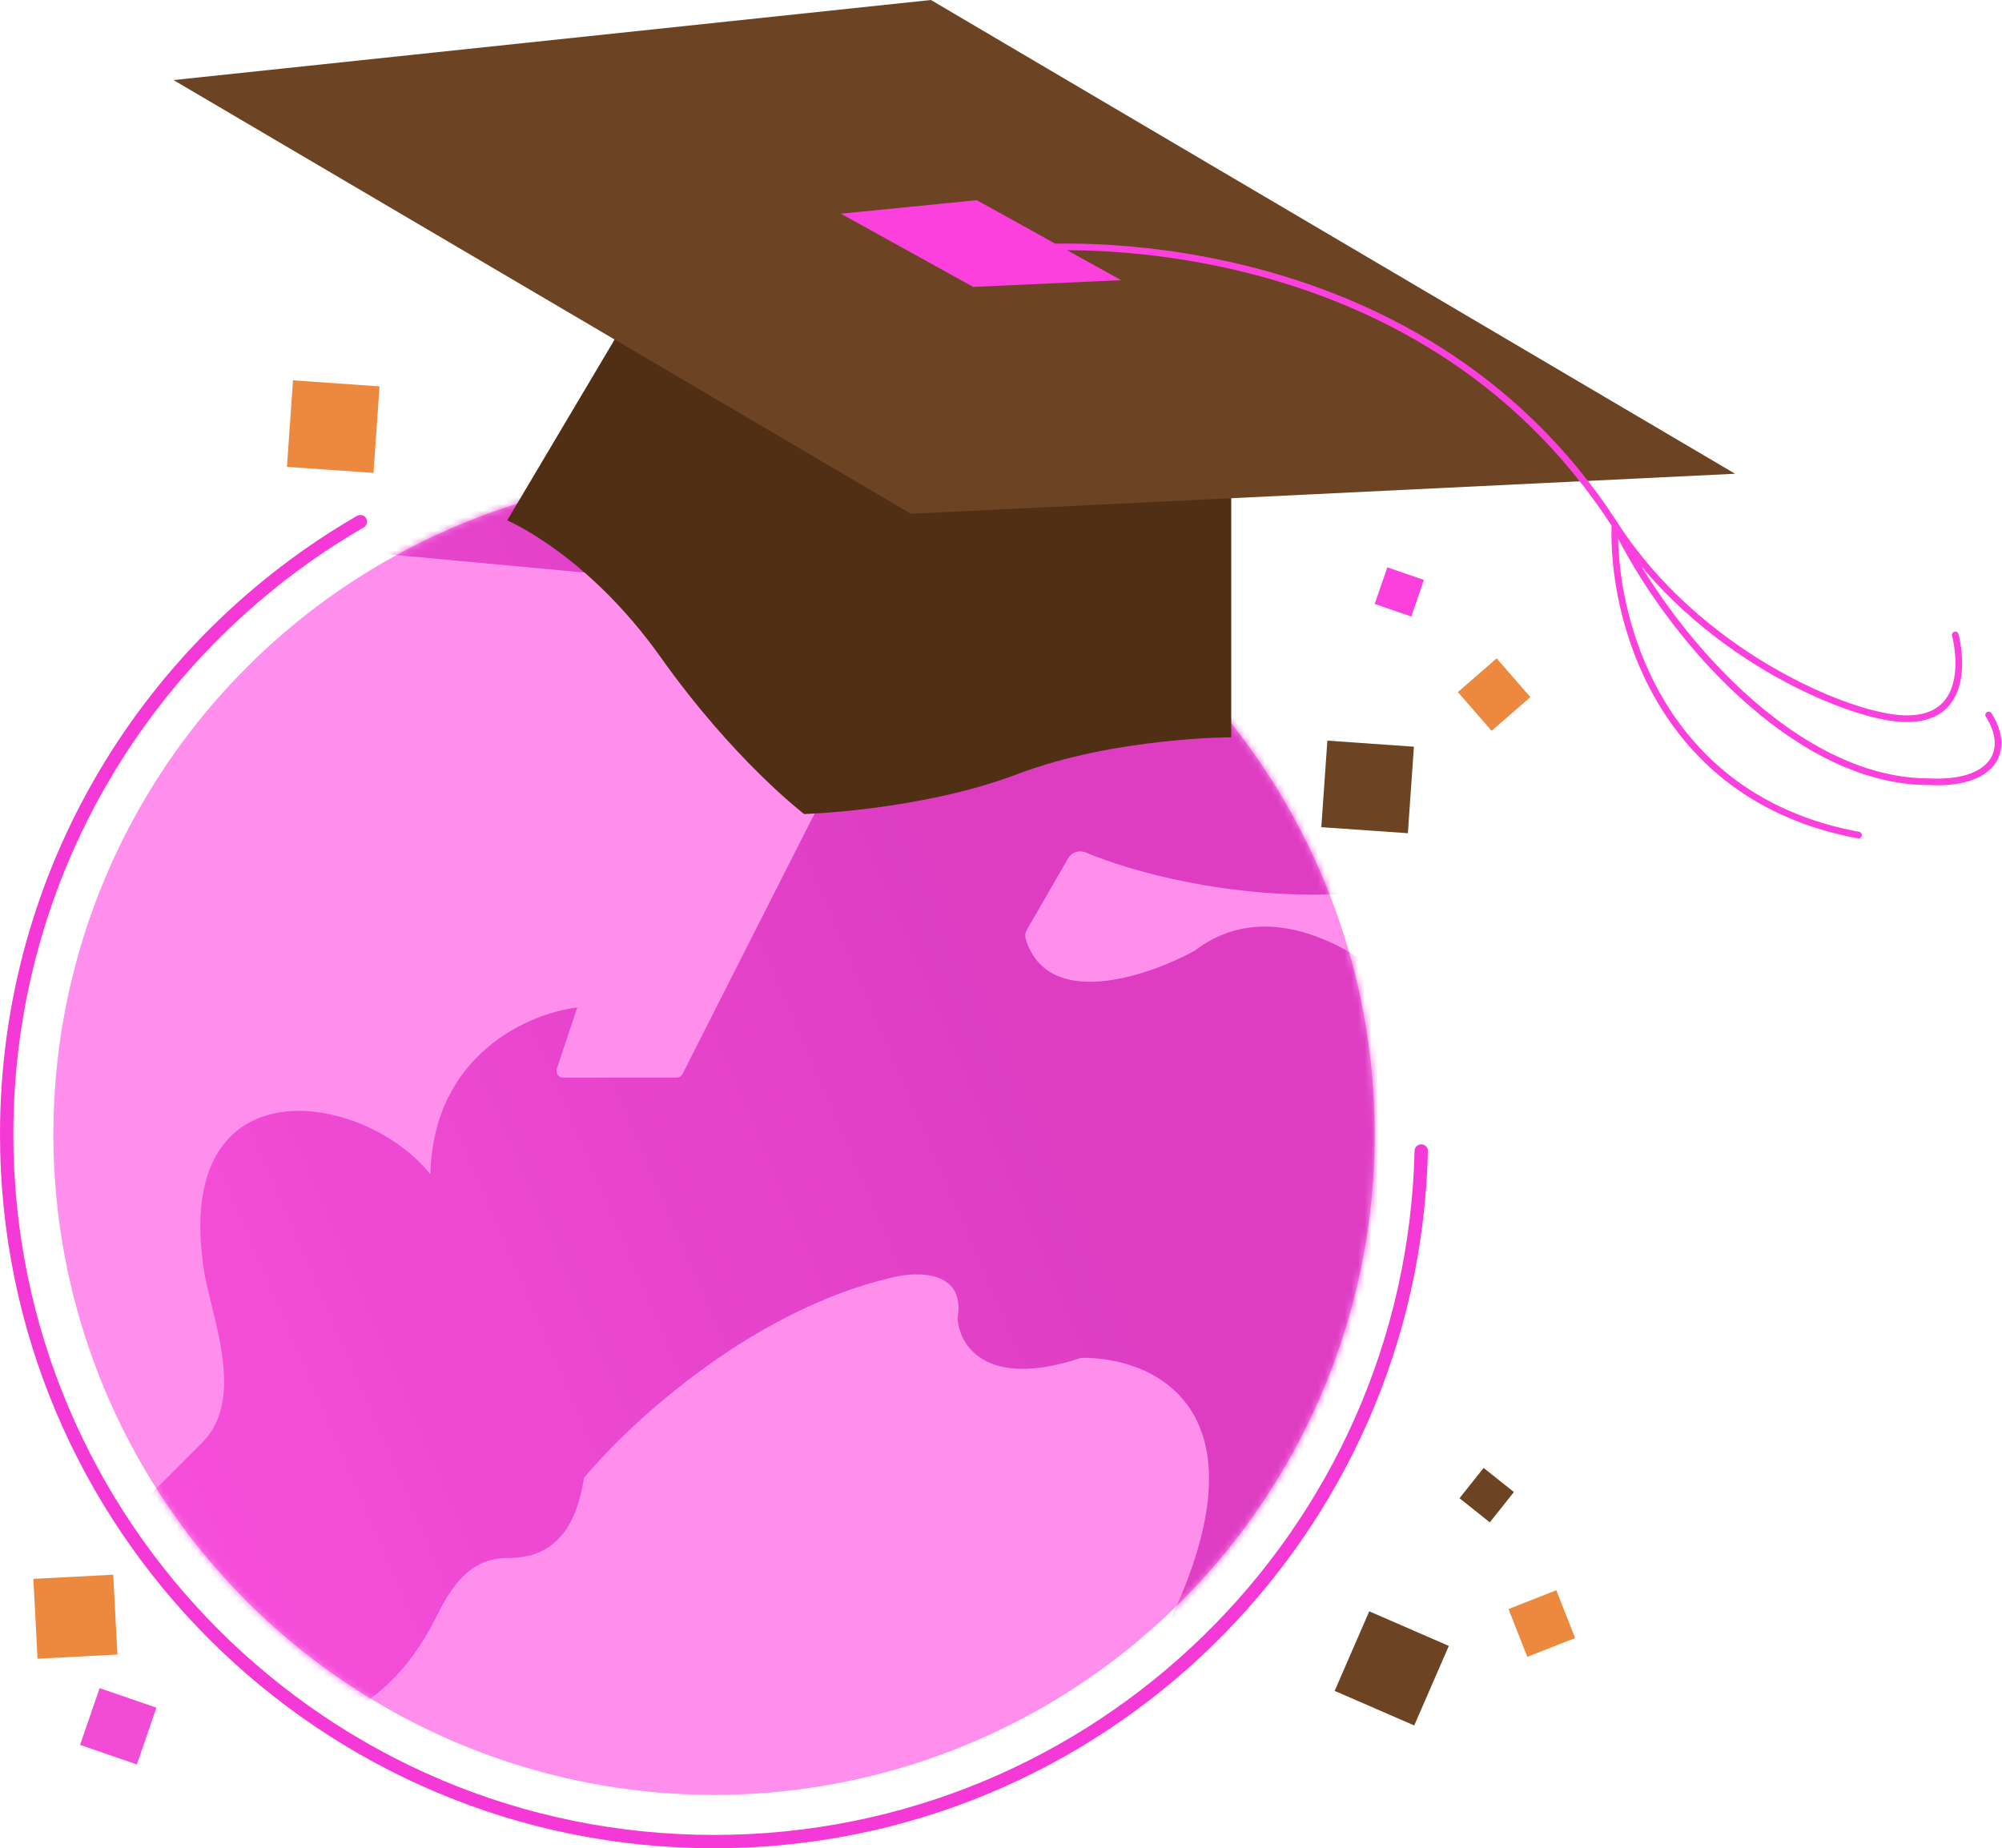 <svg width="300" height="277" viewBox="0 0 300 277" fill="none" xmlns="http://www.w3.org/2000/svg">
<path d="M54 78.181C22.317 96.509 1 130.765 1 170C1 228.542 48.458 276 107 276C164.707 276 211.643 229.887 212.971 172.5" stroke="#F539D6" stroke-width="2" stroke-linecap="round"/>
<circle cx="107" cy="170" r="99" fill="#FF8EEC"/>
<mask id="mask0_245_35" style="mask-type:alpha" maskUnits="userSpaceOnUse" x="8" y="71" width="198" height="198">
<circle cx="107" cy="170" r="99" fill="#D9D9D9" fill-opacity="0.76"/>
</mask>
<g mask="url(#mask0_245_35)">
<path d="M138 90.5L52 82.5L78.5 62.5H118L179 82.5L201 134C183.863 134.729 169.303 130.529 162.695 127.76C161.727 127.355 160.594 127.704 160.07 128.612L153.899 139.308C153.643 139.752 153.562 140.287 153.714 140.777C157.005 151.365 171.836 146.408 179 142.5C192.6 132.1 209.667 146.5 216.5 155C224.9 160.2 201 219.167 188 248L175.5 242.5C190.3 210.9 172.667 203.333 162 203.5C147.6 208.3 143.667 201.5 143.5 197.5C144.7 190.3 137.333 190.5 133.5 191.5C113.1 196.3 95 212.5 87.5 221.5C85.9 232.3 80 233.5 76 233.5C69 233.5 66.5 240.333 64.5 244C56.1 259.2 43 260.333 37.5 259L10.5 236L30.5 216C36.9 209.2 31.516 197 30.5 190C26 159 54.5 163.5 64.5 176C64.9 158 79.333 151.833 86.5 151L83.439 160.184C83.223 160.831 83.705 161.5 84.387 161.5H101.386C101.763 161.5 102.107 161.288 102.278 160.952L138 90.5Z" fill="url(#paint0_linear_245_35)"/>
</g>
<path d="M76 78L95 46L184.5 71.5V110.5C184.5 110.5 167 110.5 152.5 116C138 121.5 120.5 122 120.5 122C120.5 122 110 114 99 98.5C88 83 76 78 76 78Z" fill="#512F15"/>
<path d="M136.5 77L26 12L139.5 0L260 71L136.5 77Z" fill="#6C4323"/>
<path d="M145.833 43L126 32.026L146.372 30L168 41.987L145.833 43Z" fill="#FC40DD"/>
<path d="M293.482 95.025C293.41 94.758 293.135 94.601 292.869 94.674C292.602 94.746 292.445 95.021 292.518 95.287L293.482 95.025ZM284.5 107.656L284.459 108.154L284.5 107.656ZM278.409 125.648C278.681 125.698 278.942 125.518 278.992 125.247C279.042 124.975 278.862 124.714 278.591 124.664L278.409 125.648ZM298.422 106.888C298.274 106.655 297.965 106.586 297.732 106.734C297.499 106.883 297.43 107.192 297.578 107.425L298.422 106.888ZM289 117.156L289.026 116.657L289.013 116.656H289V117.156ZM155 37.157C155.044 37.655 155.044 37.655 155.044 37.655C155.044 37.655 155.045 37.655 155.045 37.655C155.047 37.654 155.049 37.654 155.052 37.654C155.059 37.654 155.069 37.653 155.082 37.652C155.108 37.65 155.148 37.646 155.201 37.642C155.308 37.635 155.467 37.623 155.677 37.611C156.097 37.586 156.719 37.555 157.522 37.532C159.128 37.487 161.46 37.473 164.353 37.601C170.139 37.858 178.167 38.682 187.127 40.954C205.047 45.496 226.669 55.816 241.58 78.927L242 78.656L242.42 78.385C227.331 54.997 205.453 44.567 187.373 39.984C178.333 37.693 170.236 36.861 164.397 36.602C161.478 36.473 159.122 36.487 157.494 36.533C156.68 36.556 156.047 36.587 155.618 36.613C155.403 36.626 155.239 36.637 155.128 36.645C155.072 36.649 155.03 36.653 155.001 36.655C154.987 36.656 154.976 36.657 154.968 36.658C154.965 36.658 154.962 36.658 154.96 36.658C154.959 36.658 154.958 36.658 154.957 36.658C154.957 36.659 154.956 36.659 155 37.157ZM242 78.656L241.58 78.927C247.773 88.527 256.352 95.651 264.435 100.463C272.506 105.268 280.135 107.796 284.459 108.154L284.5 107.656L284.541 107.158C280.423 106.816 272.944 104.364 264.946 99.604C256.961 94.85 248.51 87.825 242.42 78.385L242 78.656ZM284.5 107.656L284.459 108.154C287.593 108.414 289.787 107.744 291.283 106.515C292.772 105.291 293.493 103.571 293.808 101.876C294.122 100.181 294.038 98.468 293.88 97.19C293.801 96.549 293.703 96.011 293.624 95.632C293.584 95.443 293.549 95.293 293.524 95.19C293.512 95.138 293.501 95.098 293.494 95.07C293.491 95.056 293.488 95.045 293.486 95.038C293.485 95.034 293.484 95.031 293.484 95.029C293.483 95.028 293.483 95.027 293.483 95.026C293.483 95.026 293.483 95.026 293.483 95.025C293.483 95.025 293.482 95.025 293 95.156C292.518 95.287 292.518 95.287 292.517 95.287C292.517 95.287 292.517 95.287 292.518 95.287C292.518 95.287 292.518 95.288 292.518 95.288C292.518 95.29 292.519 95.291 292.519 95.294C292.521 95.299 292.523 95.308 292.526 95.32C292.532 95.343 292.541 95.379 292.552 95.426C292.575 95.519 292.608 95.659 292.645 95.837C292.719 96.193 292.813 96.703 292.888 97.312C293.039 98.536 293.113 100.137 292.824 101.693C292.536 103.249 291.894 104.718 290.647 105.743C289.407 106.762 287.495 107.403 284.541 107.158L284.5 107.656ZM242 78.656L241.5 78.637C241.247 85.299 242.788 95.621 248.23 104.995C253.683 114.387 263.051 122.819 278.409 125.648L278.5 125.156L278.591 124.664C263.549 121.894 254.417 113.659 249.095 104.493C243.762 95.308 242.253 85.18 242.5 78.675L242 78.656ZM242 78.656L241.55 78.874C245.555 87.165 252.342 96.843 260.647 104.453C268.944 112.057 278.82 117.656 289 117.656V117.156V116.656C279.18 116.656 269.536 111.243 261.322 103.716C253.117 96.197 246.404 86.624 242.45 78.439L242 78.656ZM289 117.156L288.974 117.655C293.784 117.909 297.115 116.782 298.765 114.718C300.449 112.615 300.237 109.741 298.422 106.888L298 107.156L297.578 107.425C299.263 110.072 299.301 112.448 297.985 114.094C296.635 115.781 293.716 116.904 289.026 116.657L289 117.156Z" fill="#FC40DD"/>
<rect x="198.907" y="111" width="13" height="13" transform="rotate(4 198.907 111)" fill="#6C4323"/>
<rect x="205.183" y="241.489" width="13" height="13" transform="rotate(23.496 205.183 241.489)" fill="#6C4323"/>
<rect x="43.907" y="57" width="13" height="13" transform="rotate(4 43.907 57)" fill="#ED893E"/>
<rect x="207.889" y="85.024" width="5.802" height="5.802" transform="rotate(19 207.889 85.024)" fill="#FC40DD"/>
<rect x="222.319" y="220" width="5.802" height="5.802" transform="rotate(38.496 222.319 220)" fill="#6C4323"/>
<rect x="224.274" y="98.667" width="7.7" height="7.7" transform="rotate(49 224.274 98.667)" fill="#ED893E"/>
<rect x="233.211" y="238.329" width="7.7" height="7.7" transform="rotate(68.496 233.211 238.329)" fill="#ED893E"/>
<rect x="14.93" y="253" width="9" height="9" transform="rotate(19 14.93 253)" fill="#F24CD6"/>
<rect x="5" y="236.627" width="11.984" height="11.984" transform="rotate(-3 5 236.627)" fill="#ED893E"/>
<defs>
<linearGradient id="paint0_linear_245_35" x1="10" y1="214.5" x2="233" y2="119" gradientUnits="userSpaceOnUse">
<stop stop-color="#F539D6" stop-opacity="0.97"/>
<stop offset="0.639" stop-color="#D324B6"/>
</linearGradient>
</defs>
</svg>
